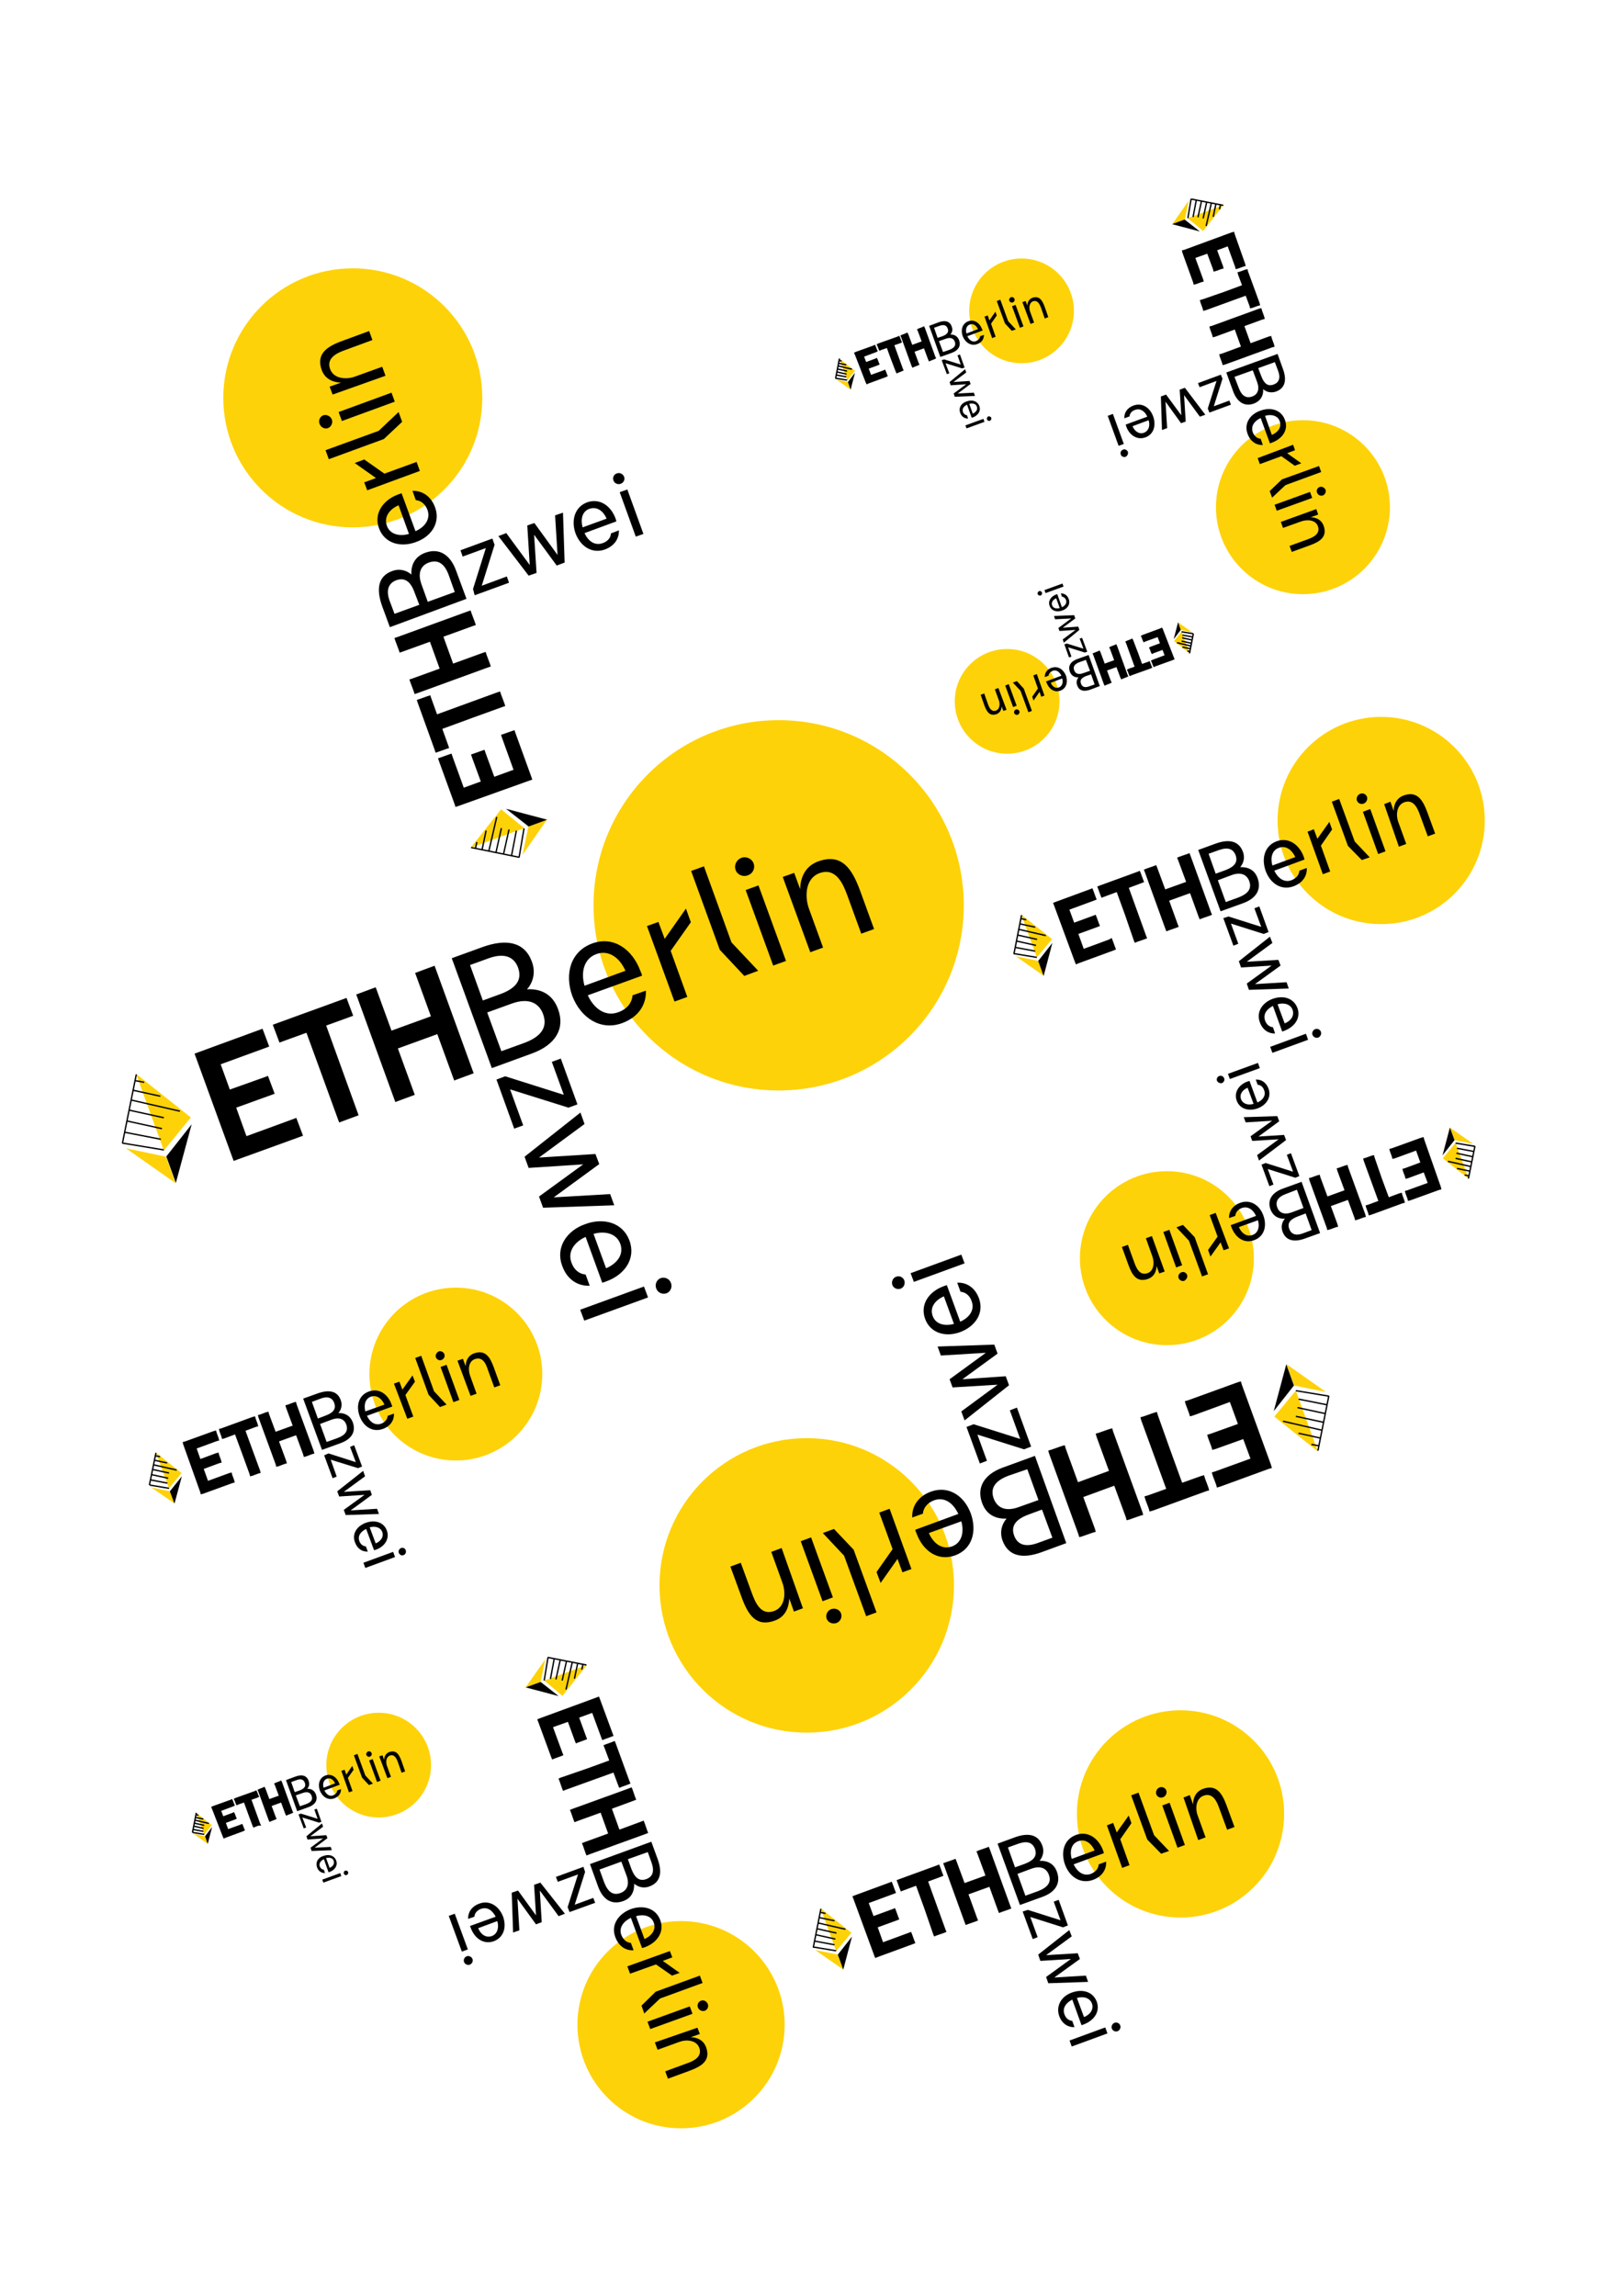 <?xml version="1.0" encoding="utf-8"?>
<!-- Generator: Adobe Illustrator 19.0.0, SVG Export Plug-In . SVG Version: 6.00 Build 0)  -->
<svg version="1.1" xmlns="http://www.w3.org/2000/svg" xmlns:xlink="http://www.w3.org/1999/xlink" x="0px" y="0px"
	 viewBox="0 0 595.3 841.9" style="enable-background:new 0 0 595.3 841.9;" xml:space="preserve">
<style type="text/css">
	.st0{display:none;}
	.st1{display:inline;fill:#ED1C24;}
	.st2{fill:#FED208;}
	.st3{stroke:#000000;}
	.st4{fill:#FED10A;}
	.st5{fill:none;stroke:#000000;stroke-width:0.5;}
</style>
<g id="Background" class="st0">
	<rect id="XMLID_1_" class="st1" width="595.3" height="841.9"/>
</g>
<g id="Layer_2">
	<g id="XMLID_2_">
		<circle id="XMLID_248_" class="st2" cx="506.6" cy="300.9" r="38"/>
		<path id="XMLID_244_" class="st3" d="M394.7,352.5l0.2,0.5l0.5-0.2l12.8-4.7l0.5-0.2l-0.2-0.5l-0.8-2.2l-0.2-0.5L407,345l-9.8,3.6
			l-2.3-6.4l7.4-2.7l0.5-0.2l-0.2-0.5l-0.8-2.2l-0.2-0.5l-0.5,0.2l-7.4,2.7l-2.1-5.7l9.5-3.5l0.5-0.2l-0.2-0.5l-0.8-2.2l-0.2-0.5
			l-0.5,0.2l-12.5,4.6l-0.5,0.2l0.2,0.5L394.7,352.5z M416.3,344.6l0.2,0.5l0.5-0.2l2.6-0.9l0.5-0.2l-0.2-0.5l-6.5-18l5.1-1.9
			l0.5-0.2l-0.2-0.5l-0.8-2.2l-0.2-0.5l-0.5,0.2l-13.7,5l-0.5,0.2l0.2,0.5l0.8,2.2l0.2,0.5l0.5-0.2l5.1-1.9l3.2,8.8L416.3,344.6z
			 M427.9,340.4l0.2,0.5l0.5-0.2l2.6-0.9l0.5-0.2l-0.2-0.5l-3.3-9.1l8.6-3.1l3.3,9.1l0.2,0.5l0.5-0.2l2.6-0.9l0.5-0.2l-0.2-0.5
			l-7.5-20.7l-0.2-0.5l-0.5,0.2l-2.6,0.9l-0.5,0.2l0.2,0.5l3.1,8.4l-8.6,3.1l-3.1-8.4l-0.2-0.5l-0.5,0.2l-2.6,0.9l-0.5,0.2l0.2,0.5
			L427.9,340.4z"/>
		<path id="XMLID_233_" d="M445.9,320.4l-2.6-7.3l3.9-1.4c3.2-1.1,5.1-0.4,6,1.9c0.9,2.5-0.3,4.2-3.7,5.5L445.9,320.4z M449.6,330.8
			l-2.9-8l5.1-1.9c3.3-1.2,5.5-0.2,6.4,2.2c1,2.7-0.3,4.6-3.9,6L449.6,330.8z M447.7,334.2l8.3-3c4.9-1.8,6.7-5.1,5.3-9.1
			c-1.1-3.2-3.7-4.2-6.4-4.1c1-1.2,1.9-3.2,1-5.6c-1.5-4.1-5.2-4.8-10.1-3l-6.3,2.3L447.7,334.2z M466.7,317.4
			c-0.8-2.7-0.2-5.6,2.4-6.5c2.7-1,4.9,1,6,3.4L466.7,317.4z M474.5,325c3.5-1.3,5-4,4.8-6.7l-2.7,1c-0.1,1.6-1.2,2.8-2.9,3.5
			c-2.7,1-5-0.8-6.3-3.5l11.1-4.1c-0.1-0.3-0.2-0.7-0.3-1c-1.6-4.4-5.5-7.3-9.9-5.7c-4.4,1.6-5.7,6.2-4.1,10.8
			C465.9,324,470,326.7,474.5,325z M485.2,320.6l2.7-1l-3.4-9.5l4.1-5.9l-1-2.8l-4.4,6.2l-1.3-3.5l-2.3,0.9L485.2,320.6z
			 M499.5,315.4l2.9-1l-5.5-5.8l-5.7-15.6l-2.7,1l5.9,16.2L499.5,315.4z M497.7,293.6c0.4,1,1.5,1.5,2.5,1.1c1-0.4,1.5-1.5,1.2-2.5
			c-0.4-1-1.5-1.5-2.5-1.1C497.9,291.5,497.4,292.6,497.7,293.6z M505.5,313.2l2.7-1l-5.6-15.5l-2.7,1L505.5,313.2z M513.1,310.5
			l2.7-1l-2.9-8c-0.9-2.3-0.8-6.2,2.2-7.3c3.4-1.2,4.9,2.3,5.7,4.6l2.9,7.9l2.7-1l-2.9-7.9c-1.7-4.6-3.8-7.8-8.6-6.1
			c-3.6,1.3-3.7,4.9-3.7,5.7l-1.2-3.4l-2.3,0.9L513.1,310.5z"/>
		<path id="XMLID_226_" d="M448.7,336.7l3.7,10.1l1.8-0.7l-2.7-7.4l12,3.8l1.8-0.7l-3.4-9.4l-1.8,0.7l2.5,6.8l-12-3.8L448.7,336.7z
			 M454.4,352.5l0.8,2.3l11.2-0.7l-9.1,6.6l0.8,2.3l14.6-0.5l-0.8-2.3l-11.6,0.7l9.4-6.8l-0.8-2.1l-11.6,0.7l9.4-6.9l-0.9-2.3
			L454.4,352.5z M468.6,368.3c2.3-0.7,4.7-0.1,5.5,2c0.8,2.3-0.8,4.2-2.9,5L468.6,368.3z M462.1,374.9c1.1,3,3.4,4.2,5.6,4.1
			l-0.8-2.3c-1.3-0.1-2.4-1-2.9-2.5c-0.8-2.3,0.7-4.2,2.9-5.3l3.4,9.4c0.3-0.1,0.6-0.2,0.8-0.3c3.7-1.4,6.1-4.6,4.8-8.3
			c-1.4-3.7-5.2-4.8-9.1-3.4C463,367.7,460.7,371.1,462.1,374.9z M482.4,377.4c-0.8,0.3-1.3,1.3-1,2.1c0.3,0.8,1.2,1.3,2.1,1
			c0.8-0.3,1.3-1.3,1-2.1C484.2,377.5,483.2,377.1,482.4,377.4z M465.9,383.9l0.8,2.2l13.1-4.8l-0.8-2.2L465.9,383.9z"/>
		<path id="XMLID_225_" class="st4" d="M372.6,350.7l8.3,1.7l2,5.5L372.6,350.7z"/>
		<path id="XMLID_224_" class="st2" d="M385.9,344.4l-11.3-9l5.7,15.7L385.9,344.4z"/>
		<path id="XMLID_223_" class="st5" d="M372.2,347.4l7.5,1.4"/>
		<path id="XMLID_222_" class="st5" d="M371.8,349.7l8.5,1.4"/>
		<path id="XMLID_221_" class="st5" d="M372.8,345.1l7.2,1.6"/>
		<path id="XMLID_220_" class="st5" d="M373.2,342.9l7.2,1.6"/>
		<path id="XMLID_219_" class="st5" d="M373.6,340.8l10,2.3"/>
		<path id="XMLID_218_" class="st5" d="M374,338.8l5.7,1.2"/>
		<path id="XMLID_217_" class="st5" d="M374.5,336.9l1.9,0.4"/>
		<path id="XMLID_216_" d="M386,345.8l-5.2,6.6l2,5.5L386,345.8z"/>
		<path id="XMLID_215_" class="st5" d="M374.7,335.6l-2.8,14.2"/>
	</g>
	<g id="XMLID_3_">
		<circle id="XMLID_38_" class="st2" cx="167.2" cy="503.9" r="31.7"/>
		<path id="XMLID_34_" class="st3" d="M73.9,547l0.1,0.4l0.4-0.1l10.7-3.9l0.4-0.1l-0.1-0.4l-0.7-1.9l-0.1-0.4l-0.4,0.1l-8.2,3
			l-1.9-5.3l6.2-2.3l0.4-0.1l-0.1-0.4l-0.7-1.9l-0.1-0.4l-0.4,0.1l-6.2,2.3l-1.7-4.8l7.9-2.9l0.4-0.1l-0.1-0.4l-0.7-1.9l-0.1-0.4
			l-0.4,0.1l-10.5,3.8l-0.4,0.1l0.1,0.4L73.9,547z M92,540.4l0.1,0.4l0.4-0.1l2.1-0.8l0.4-0.1l-0.1-0.4l-5.5-15l4.3-1.6l0.4-0.1
			l-0.1-0.4l-0.7-1.9l-0.1-0.4l-0.4,0.1l-11.5,4.2l-0.4,0.1l0.1,0.4l0.7,1.9l0.1,0.4l0.4-0.1l4.3-1.6l2.7,7.3L92,540.4z
			 M101.6,536.9l0.1,0.4l0.4-0.1l2.1-0.8l0.4-0.1l-0.1-0.4l-2.8-7.6l7.2-2.6l2.8,7.6l0.1,0.4l0.4-0.1l2.1-0.8l0.4-0.1l-0.1-0.4
			l-6.3-17.2l-0.1-0.4l-0.4,0.1l-2.1,0.8l-0.4,0.1l0.1,0.4l2.6,7l-7.2,2.6l-2.6-7l-0.1-0.4l-0.4,0.1l-2.1,0.8l-0.4,0.1l0.1,0.4
			L101.6,536.9z"/>
		<path id="XMLID_23_" d="M116.6,520.2l-2.2-6.1l3.2-1.2c2.6-1,4.3-0.3,5,1.6c0.7,2.1-0.2,3.5-3.1,4.6L116.6,520.2z M119.8,528.8
			l-2.4-6.6l4.3-1.6c2.7-1,4.6-0.2,5.3,1.8c0.8,2.2-0.2,3.9-3.3,5L119.8,528.8z M118.1,531.7l6.9-2.5c4.1-1.5,5.6-4.3,4.4-7.6
			c-1-2.6-3.1-3.5-5.3-3.4c0.9-1,1.6-2.7,0.9-4.7c-1.2-3.4-4.3-4-8.5-2.5l-5.3,1.9L118.1,531.7z M134,517.6c-0.6-2.3-0.1-4.6,2-5.4
			c2.3-0.8,4.1,0.8,5,2.9L134,517.6z M140.5,524c2.9-1.1,4.1-3.3,4-5.6l-2.3,0.8c-0.1,1.3-1,2.4-2.4,2.9c-2.3,0.8-4.2-0.7-5.2-2.9
			l9.3-3.4c-0.1-0.3-0.2-0.6-0.3-0.8c-1.3-3.7-4.6-6.1-8.3-4.7c-3.7,1.3-4.8,5.2-3.4,9C133.3,523.2,136.7,525.4,140.5,524z
			 M149.4,520.3l2.2-0.8l-2.9-7.9l3.5-4.9l-0.9-2.3l-3.7,5.2l-1.1-2.9l-2,0.7L149.4,520.3z M161.4,516l2.4-0.9l-4.6-4.9l-4.7-13
			l-2.2,0.8l4.9,13.5L161.4,516z M159.9,497.8c0.3,0.8,1.3,1.3,2.1,0.9c0.8-0.3,1.3-1.2,1-2.1c-0.3-0.8-1.3-1.3-2.1-1
			C160,496.1,159.6,497,159.9,497.8z M166.3,514.2l2.2-0.8l-4.7-12.9l-2.2,0.8L166.3,514.2z M172.6,511.9l2.2-0.8l-2.4-6.7
			c-0.7-2-0.7-5.1,1.8-6c2.9-1,4.1,1.9,4.7,3.8l2.4,6.6l2.2-0.8l-2.4-6.6c-1.4-3.9-3.2-6.5-7.2-5.1c-3,1.1-3.1,4.1-3.1,4.8l-1-2.8
			l-2,0.7L172.6,511.9z"/>
		<path id="XMLID_16_" d="M118.9,533.7l3.1,8.4l1.5-0.6l-2.2-6.2l10,3.1l1.5-0.6l-2.9-7.8l-1.5,0.6l2.1,5.6l-10-3.2L118.9,533.7z
			 M123.7,546.9l0.7,1.9l9.3-0.6l-7.6,5.5l0.7,1.9l12.2-0.4l-0.7-1.9l-9.7,0.6l7.8-5.7l-0.6-1.7l-9.7,0.6l7.8-5.7l-0.7-2
			L123.7,546.9z M135.6,560.1c1.9-0.5,3.9-0.1,4.6,1.7c0.7,1.9-0.7,3.5-2.4,4.2L135.6,560.1z M130.2,565.6c0.9,2.5,2.8,3.5,4.7,3.4
			l-0.7-1.9c-1.1-0.1-2-0.8-2.4-2c-0.7-1.9,0.6-3.5,2.5-4.4l2.9,7.8c0.2-0.1,0.5-0.1,0.7-0.2c3.1-1.1,5.1-3.9,4-7
			c-1.1-3.1-4.4-4-7.6-2.9C130.9,559.6,129,562.5,130.2,565.6z M147.1,567.7c-0.7,0.3-1.1,1.1-0.8,1.8c0.3,0.7,1,1.1,1.7,0.8
			c0.7-0.2,1.1-1.1,0.8-1.8C148.6,567.8,147.8,567.4,147.1,567.7z M133.3,573.1l0.7,1.9l10.9-4l-0.7-1.9L133.3,573.1z"/>
		<path id="XMLID_15_" class="st4" d="M55.5,545.5l6.9,1.4l1.7,4.5L55.5,545.5z"/>
		<path id="XMLID_14_" class="st2" d="M66.6,540.2l-9.4-7.5l4.8,13.1L66.6,540.2z"/>
		<path id="XMLID_13_" class="st5" d="M55.2,542.7l6.2,1.2"/>
		<path id="XMLID_12_" class="st5" d="M54.9,544.6l7.1,1.2"/>
		<path id="XMLID_11_" class="st5" d="M55.7,540.8l6,1.3"/>
		<path id="XMLID_10_" class="st5" d="M56,538.9l6,1.3"/>
		<path id="XMLID_9_" class="st5" d="M56.4,537.2l8.4,1.9"/>
		<path id="XMLID_8_" class="st5" d="M56.6,535.5l4.7,1"/>
		<path id="XMLID_7_" class="st5" d="M57.1,533.9l1.6,0.3"/>
		<path id="XMLID_6_" d="M66.7,541.4l-4.4,5.5l1.7,4.5L66.7,541.4z"/>
		<path id="XMLID_5_" class="st5" d="M57.2,532.8l-2.4,11.8"/>
	</g>
	<g id="XMLID_4_">
		<circle id="XMLID_72_" class="st2" cx="428" cy="461.4" r="31.9"/>
		<path id="XMLID_68_" class="st3" d="M521.9,418l-0.1-0.4l-0.4,0.1l-10.8,3.9l-0.4,0.1l0.1,0.4l0.7,1.9l0.1,0.4l0.4-0.1l8.2-3
			l1.9,5.3l-6.2,2.3l-0.4,0.1l0.1,0.4l0.7,1.9l0.1,0.4l0.4-0.1l6.2-2.3l1.8,4.8l-8,2.9l-0.4,0.1l0.1,0.4l0.7,1.9l0.1,0.4l0.4-0.1
			l10.5-3.8l0.4-0.1l-0.1-0.4L521.9,418z M503.7,424.6l-0.1-0.4l-0.4,0.1l-2.2,0.8l-0.4,0.1l0.1,0.4l5.5,15.1l-4.3,1.6l-0.4,0.1
			l0.1,0.4l0.7,1.9l0.1,0.4l0.4-0.1l11.5-4.2l0.4-0.1l-0.1-0.4l-0.7-1.9l-0.1-0.4l-0.4,0.1l-4.3,1.6l-2.7-7.3L503.7,424.6z
			 M494,428.2l-0.1-0.4l-0.4,0.1l-2.2,0.8l-0.4,0.1l0.1,0.4l2.8,7.6l-7.2,2.6l-2.8-7.6l-0.1-0.4l-0.4,0.1l-2.2,0.8l-0.4,0.1l0.1,0.4
			l6.3,17.3l0.1,0.4l0.4-0.1l2.2-0.8l0.4-0.1l-0.1-0.4l-2.6-7.1l7.2-2.6l2.6,7.1l0.1,0.4l0.4-0.1l2.2-0.8l0.4-0.1l-0.1-0.4
			L494,428.2z"/>
		<path id="XMLID_57_" d="M478.9,445l2.2,6.1l-3.2,1.2c-2.6,1-4.3,0.3-5-1.6c-0.8-2.1,0.2-3.5,3.1-4.6L478.9,445z M475.7,436.3
			l2.4,6.7l-4.3,1.6c-2.7,1-4.6,0.2-5.3-1.8c-0.8-2.2,0.2-3.9,3.3-5L475.7,436.3z M477.4,433.4l-6.9,2.5c-4.1,1.5-5.7,4.3-4.5,7.6
			c1,2.6,3.1,3.6,5.3,3.4c-0.9,1-1.6,2.7-0.9,4.7c1.2,3.4,4.3,4.1,8.5,2.5l5.3-1.9L477.4,433.4z M461.4,447.5c0.7,2.3,0.1,4.7-2,5.4
			c-2.3,0.8-4.1-0.8-5-2.9L461.4,447.5z M454.9,441.1c-3,1.1-4.2,3.4-4.1,5.6l2.3-0.8c0.1-1.3,1-2.4,2.4-2.9
			c2.3-0.8,4.2,0.7,5.2,2.9l-9.3,3.4c0.1,0.3,0.2,0.6,0.3,0.8c1.4,3.7,4.6,6.1,8.3,4.7c3.7-1.3,4.8-5.2,3.4-9
			C462.1,442,458.6,439.7,454.9,441.1z M445.9,444.8l-2.2,0.8l2.9,7.9l-3.5,4.9l0.9,2.4l3.7-5.2l1.1,2.9l2-0.7L445.9,444.8z
			 M433.9,449.2l-2.4,0.9l4.6,4.9l4.8,13.1l2.2-0.8l-4.9-13.6L433.9,449.2z M435.4,467.5c-0.3-0.8-1.3-1.3-2.1-0.9
			c-0.8,0.3-1.3,1.2-1,2.1c0.3,0.8,1.3,1.3,2.1,1C435.2,469.2,435.7,468.3,435.4,467.5z M428.9,451l-2.2,0.8l4.7,13l2.2-0.8
			L428.9,451z M422.5,453.3l-2.2,0.8l2.4,6.7c0.7,2,0.7,5.2-1.8,6.1c-2.9,1-4.1-1.9-4.8-3.8l-2.4-6.6l-2.2,0.8l2.4,6.6
			c1.4,3.9,3.2,6.5,7.2,5.1c3-1.1,3.1-4.1,3.1-4.8l1,2.8l2-0.7L422.5,453.3z"/>
		<path id="XMLID_50_" d="M476.6,431.3l-3.1-8.4l-1.5,0.6l2.3,6.2l-10.1-3.2l-1.5,0.6l2.9,7.9l1.5-0.6l-2.1-5.7l10.1,3.2
			L476.6,431.3z M471.7,418.1l-0.7-1.9l-9.4,0.6l7.6-5.6l-0.7-1.9l-12.3,0.4l0.7,1.9l9.7-0.6l-7.9,5.7l0.6,1.7l9.7-0.6l-7.9,5.8
			l0.7,2L471.7,418.1z M459.8,404.8c-1.9,0.6-3.9,0.1-4.6-1.7c-0.7-1.9,0.7-3.5,2.4-4.2L459.8,404.8z M465.3,399.3
			c-0.9-2.5-2.8-3.5-4.7-3.4l0.7,1.9c1.1,0.1,2,0.8,2.4,2.1c0.7,1.9-0.6,3.6-2.5,4.4l-2.9-7.9c-0.2,0.1-0.5,0.1-0.7,0.2
			c-3.1,1.1-5.1,3.9-4,7c1.1,3.1,4.4,4,7.6,2.9C464.5,405.3,466.4,402.4,465.3,399.3z M448.2,397.2c0.7-0.3,1.1-1.1,0.8-1.8
			c-0.3-0.7-1-1.1-1.8-0.8c-0.7,0.2-1.1,1.1-0.8,1.8C446.7,397,447.6,397.4,448.2,397.2z M462.1,391.7l-0.7-1.9l-11,4l0.7,1.9
			L462.1,391.7z"/>
		<path id="XMLID_49_" class="st4" d="M540.4,419.5l-6.9-1.4l-1.7-4.6L540.4,419.5z"/>
		<path id="XMLID_48_" class="st2" d="M529.2,424.8l9.5,7.5l-4.8-13.2L529.2,424.8z"/>
		<path id="XMLID_47_" class="st5" d="M540.7,422.3l-6.3-1.2"/>
		<path id="XMLID_46_" class="st5" d="M541,420.4l-7.1-1.2"/>
		<path id="XMLID_45_" class="st5" d="M540.2,424.2l-6-1.3"/>
		<path id="XMLID_44_" class="st5" d="M539.9,426.1l-6-1.3"/>
		<path id="XMLID_43_" class="st5" d="M539.5,427.8l-8.4-1.9"/>
		<path id="XMLID_42_" class="st5" d="M539.2,429.5l-4.8-1"/>
		<path id="XMLID_41_" class="st5" d="M538.8,431.2l-1.6-0.3"/>
		<path id="XMLID_40_" d="M529.1,423.7l4.4-5.6l-1.7-4.6L529.1,423.7z"/>
		<path id="XMLID_39_" class="st5" d="M538.6,432.2l2.4-11.9"/>
	</g>
	<g id="XMLID_73_">
		<circle id="XMLID_107_" class="st2" cx="129.4" cy="145.9" r="47.5"/>
		<path id="XMLID_103_" class="st3" d="M194,285.8l0.6-0.2l-0.2-0.6l-5.8-16l-0.2-0.6l-0.6,0.2l-2.8,1l-0.6,0.2l0.2,0.6l4.4,12.2
			l-8,2.9l-3.4-9.3l-0.2-0.6l-0.6,0.2l-2.8,1l-0.6,0.2l0.2,0.6l3.4,9.3l-7.2,2.6l-4.3-11.9l-0.2-0.6l-0.6,0.2l-2.8,1l-0.6,0.2
			l0.2,0.6l5.7,15.7l0.2,0.6l0.6-0.2L194,285.8z M184.1,258.8l0.6-0.2l-0.2-0.6l-1.2-3.2l-0.2-0.6l-0.6,0.2l-22.5,8.2l-2.3-6.4
			l-0.2-0.6l-0.6,0.2l-2.8,1l-0.6,0.2l0.2,0.6l6.2,17.2l0.2,0.6l0.6-0.2l2.8-1l0.6-0.2l-0.2-0.6l-2.3-6.4l10.9-4L184.1,258.8z
			 M178.8,244.3l0.6-0.2l-0.2-0.6l-1.2-3.2l-0.2-0.6l-0.6,0.2l-11.3,4.1l-3.9-10.8l11.3-4.1l0.6-0.2l-0.2-0.6l-1.2-3.2l-0.2-0.6
			l-0.6,0.2l-25.8,9.4l-0.6,0.2l0.2,0.6l1.2,3.2l0.2,0.6l0.6-0.2l10.5-3.8l3.9,10.8l-10.5,3.8l-0.6,0.2l0.2,0.6l1.2,3.2l0.2,0.6
			l0.6-0.2L178.8,244.3z"/>
		<path id="XMLID_92_" d="M153.8,221.8l-9.1,3.3l-1.8-4.8c-1.4-3.9-0.4-6.4,2.4-7.5c3.1-1.1,5.3,0.3,6.8,4.6L153.8,221.8z
			 M166.8,217.1l-9.9,3.6l-2.3-6.4c-1.5-4.1-0.3-6.9,2.7-8c3.3-1.2,5.8,0.3,7.4,4.9L166.8,217.1z M171.1,219.6l-3.8-10.3
			c-2.2-6.1-6.4-8.4-11.3-6.6c-3.9,1.4-5.3,4.6-5.1,8c-1.5-1.3-4-2.4-7-1.3c-5.1,1.8-6,6.4-3.8,12.7l2.9,7.9L171.1,219.6z
			 M150,195.8c-3.4,1-7,0.2-8.1-3c-1.2-3.4,1.2-6.2,4.3-7.5L150,195.8z M159.6,186.1c-1.6-4.4-5-6.2-8.3-6.1l1.2,3.4
			c2,0.2,3.5,1.5,4.3,3.6c1.2,3.4-1,6.3-4.4,7.8l-5.1-13.9c-0.4,0.1-0.8,0.3-1.2,0.4c-5.5,2-9.1,6.9-7.1,12.4
			c2,5.5,7.8,7.2,13.5,5.1C158.3,196.8,161.6,191.6,159.6,186.1z M154,172.7l-1.2-3.3l-11.8,4.3l-7.4-5.2l-3.5,1.3l7.8,5.5l-4.3,1.6
			l1.1,2.9L154,172.7z M147.5,154.7l-1.3-3.6l-7.3,6.9l-19.5,7.1l1.2,3.3l20.2-7.4L147.5,154.7z M120.3,157c1.2-0.5,1.9-1.9,1.4-3.2
			c-0.5-1.2-1.9-1.9-3.1-1.5c-1.2,0.4-1.9,1.9-1.4,3.1C117.7,156.8,119.1,157.4,120.3,157z M144.8,147.3l-1.2-3.3l-19.4,7.1l1.2,3.3
			L144.8,147.3z M141.4,137.8l-1.2-3.3l-10,3.6c-2.9,1.1-7.7,1-9.1-2.7c-1.6-4.3,2.9-6.1,5.7-7.1l9.8-3.6l-1.2-3.3l-9.8,3.6
			c-5.8,2.1-9.7,4.8-7.6,10.7c1.6,4.4,6.1,4.6,7.1,4.6l-4.2,1.5l1.1,2.9L141.4,137.8z"/>
		<path id="XMLID_85_" d="M174.1,218.3l12.6-4.6l-0.8-2.3l-9.2,3.4l4.7-15l-0.8-2.3l-11.7,4.3l0.8,2.3l8.5-3.1l-4.7,15L174.1,218.3z
			 M193.9,211.1l2.9-1l-0.9-14l8.3,11.3l2.9-1.1l-0.6-18.3l-2.9,1l0.9,14.5l-8.5-11.7l-2.6,0.9l0.9,14.5l-8.6-11.7l-2.9,1.1
			L193.9,211.1z M213.7,193.4c-0.8-2.9-0.2-5.9,2.5-6.8c2.9-1,5.2,1,6.3,3.6L213.7,193.4z M221.9,201.5c3.7-1.4,5.2-4.2,5.1-7
			l-2.9,1.1c-0.1,1.7-1.3,3-3.1,3.6c-2.9,1-5.3-0.8-6.6-3.7l11.7-4.3c-0.1-0.3-0.2-0.7-0.3-1c-1.7-4.7-5.8-7.6-10.4-6
			c-4.6,1.7-6,6.6-4.3,11.4C212.9,200.4,217.2,203.2,221.9,201.5z M225,176.2c0.4,1.1,1.6,1.6,2.7,1.2c1.1-0.4,1.6-1.6,1.2-2.6
			c-0.4-1-1.6-1.6-2.6-1.2C225.2,173.9,224.6,175.1,225,176.2z M233.2,196.8l2.8-1l-5.9-16.3l-2.8,1L233.2,196.8z"/>
		<path id="XMLID_84_" class="st4" d="M191.7,313.4l2.1-10.3l6.8-2.5L191.7,313.4z"/>
		<path id="XMLID_83_" class="st2" d="M183.8,296.8l-11.2,14.1l19.7-7.2L183.8,296.8z"/>
		<path id="XMLID_82_" class="st5" d="M187.6,313.9l1.8-9.3"/>
		<path id="XMLID_81_" class="st5" d="M190.4,314.4l1.8-10.6"/>
		<path id="XMLID_80_" class="st5" d="M184.7,313.2l2-9"/>
		<path id="XMLID_79_" class="st5" d="M181.9,312.7l2-9"/>
		<path id="XMLID_78_" class="st5" d="M179.3,312.1l2.9-12.5"/>
		<path id="XMLID_77_" class="st5" d="M176.8,311.7l1.5-7.1"/>
		<path id="XMLID_76_" class="st5" d="M174.4,311.1l0.5-2.3"/>
		<path id="XMLID_75_" d="M185.6,296.6l8.3,6.5l6.8-2.5L185.6,296.6z"/>
		<path id="XMLID_74_" class="st5" d="M172.8,310.8l17.7,3.6"/>
	</g>
	<g id="XMLID_108_">
		<circle id="XMLID_142_" class="st2" cx="374.7" cy="114" r="19.2"/>
		<path id="XMLID_138_" class="st3" d="M318,140.1l0.1,0.2l0.2-0.1l6.5-2.4l0.2-0.1l-0.1-0.2l-0.4-1.1l-0.1-0.2l-0.2,0.1l-5,1.8
			l-1.2-3.2l3.8-1.4l0.2-0.1l-0.1-0.2l-0.4-1.1l-0.1-0.2l-0.2,0.1l-3.8,1.4l-1.1-2.9l4.8-1.8l0.2-0.1l-0.1-0.2l-0.4-1.1l-0.1-0.2
			l-0.2,0.1l-6.4,2.3l-0.2,0.1l0.1,0.2L318,140.1z M329,136.1l0.1,0.2l0.2-0.1l1.3-0.5l0.2-0.1l-0.1-0.2l-3.3-9.1l2.6-0.9l0.2-0.1
			l-0.1-0.2l-0.4-1.1l-0.1-0.2l-0.2,0.1l-7,2.5l-0.2,0.1l0.1,0.2l0.4,1.1l0.1,0.2l0.2-0.1l2.6-0.9l1.6,4.4L329,136.1z M334.8,134
			l0.1,0.2l0.2-0.1l1.3-0.5l0.2-0.1l-0.1-0.2l-1.7-4.6l4.4-1.6l1.7,4.6l0.1,0.2l0.2-0.1l1.3-0.5l0.2-0.1l-0.1-0.2l-3.8-10.5
			l-0.1-0.2l-0.2,0.1l-1.3,0.5l-0.2,0.1l0.1,0.2l1.6,4.3l-4.4,1.6l-1.6-4.3l-0.1-0.2l-0.2,0.1l-1.3,0.5l-0.2,0.1l0.1,0.2L334.8,134z
			"/>
		<path id="XMLID_127_" d="M343.9,123.9l-1.3-3.7l2-0.7c1.6-0.6,2.6-0.2,3,1c0.5,1.2-0.1,2.1-1.9,2.8L343.9,123.9z M345.9,129.1
			l-1.5-4l2.6-0.9c1.7-0.6,2.8-0.1,3.2,1.1c0.5,1.3-0.1,2.3-2,3L345.9,129.1z M344.9,130.9l4.2-1.5c2.5-0.9,3.4-2.6,2.7-4.6
			c-0.6-1.6-1.9-2.2-3.2-2.1c0.5-0.6,1-1.6,0.5-2.9c-0.7-2.1-2.6-2.5-5.1-1.5l-3.2,1.2L344.9,130.9z M354.5,122.3
			c-0.4-1.4-0.1-2.8,1.2-3.3c1.4-0.5,2.5,0.5,3,1.7L354.5,122.3z M358.4,126.2c1.8-0.6,2.5-2,2.5-3.4l-1.4,0.5
			c-0.1,0.8-0.6,1.4-1.5,1.8c-1.4,0.5-2.5-0.4-3.2-1.8l5.6-2.1c0-0.2-0.1-0.3-0.2-0.5c-0.8-2.2-2.8-3.7-5-2.9
			c-2.2,0.8-2.9,3.1-2.1,5.5C354.1,125.7,356.2,127,358.4,126.2z M363.9,124l1.3-0.5l-1.7-4.8l2.1-3l-0.5-1.4l-2.2,3.2l-0.6-1.8
			l-1.2,0.4L363.9,124z M371.1,121.3l1.5-0.5l-2.8-3l-2.9-7.9l-1.3,0.5l3,8.2L371.1,121.3z M370.2,110.3c0.2,0.5,0.8,0.8,1.3,0.6
			c0.5-0.2,0.8-0.8,0.6-1.3c-0.2-0.5-0.8-0.8-1.3-0.6C370.3,109.2,370,109.8,370.2,110.3z M374.1,120.2l1.3-0.5l-2.9-7.9l-1.3,0.5
			L374.1,120.2z M378,118.8l1.3-0.5l-1.5-4.1c-0.4-1.2-0.4-3.1,1.1-3.7c1.7-0.6,2.5,1.2,2.9,2.3l1.4,4l1.3-0.5l-1.4-4
			c-0.9-2.3-1.9-3.9-4.4-3.1c-1.8,0.7-1.9,2.5-1.9,2.9l-0.6-1.7l-1.2,0.4L378,118.8z"/>
		<path id="XMLID_120_" d="M345.4,132.1l1.9,5.1l0.9-0.3l-1.4-3.7l6.1,1.9l0.9-0.3l-1.7-4.8l-0.9,0.3l1.2,3.4l-6.1-1.9L345.4,132.1z
			 M348.3,140.1l0.4,1.2l5.7-0.4l-4.6,3.4l0.4,1.2l7.4-0.3l-0.4-1.2l-5.9,0.3l4.7-3.5l-0.4-1.1l-5.9,0.4l4.7-3.5l-0.4-1.2
			L348.3,140.1z M355.5,148.1c1.2-0.3,2.4-0.1,2.8,1c0.4,1.2-0.4,2.1-1.5,2.6L355.5,148.1z M352.2,151.4c0.5,1.5,1.7,2.1,2.9,2.1
			l-0.4-1.2c-0.7-0.1-1.2-0.5-1.5-1.2c-0.4-1.2,0.3-2.1,1.5-2.7l1.7,4.8c0.1,0,0.3-0.1,0.4-0.1c1.9-0.7,3.1-2.4,2.4-4.2
			c-0.7-1.9-2.7-2.4-4.6-1.7C352.6,147.8,351.5,149.5,352.2,151.4z M362.5,152.7c-0.4,0.2-0.6,0.6-0.5,1.1c0.2,0.4,0.6,0.7,1.1,0.5
			c0.4-0.2,0.6-0.6,0.5-1.1C363.4,152.8,362.9,152.6,362.5,152.7z M354.1,156l0.4,1.1l6.6-2.4l-0.4-1.1L354.1,156z"/>
		<path id="XMLID_119_" class="st4" d="M306.8,139.2l4.2,0.9l1,2.8L306.8,139.2z"/>
		<path id="XMLID_118_" class="st2" d="M313.6,136l-5.7-4.5l2.9,8L313.6,136z"/>
		<path id="XMLID_117_" class="st5" d="M306.6,137.5l3.8,0.7"/>
		<path id="XMLID_116_" class="st5" d="M306.4,138.7l4.3,0.7"/>
		<path id="XMLID_115_" class="st5" d="M306.9,136.4l3.6,0.8"/>
		<path id="XMLID_114_" class="st5" d="M307.1,135.3l3.6,0.8"/>
		<path id="XMLID_113_" class="st5" d="M307.4,134.2l5.1,1.2"/>
		<path id="XMLID_112_" class="st5" d="M307.5,133.2l2.9,0.6"/>
		<path id="XMLID_111_" class="st5" d="M307.8,132.2l0.9,0.2"/>
		<path id="XMLID_110_" d="M313.6,136.7l-2.6,3.4l1,2.8L313.6,136.7z"/>
		<path id="XMLID_109_" class="st5" d="M307.9,131.5l-1.4,7.2"/>
	</g>
	<g id="XMLID_143_">
		<circle id="XMLID_177_" class="st2" cx="433" cy="665.2" r="38"/>
		<path id="XMLID_173_" class="st3" d="M321.1,716.9l0.2,0.5l0.5-0.2l12.8-4.7l0.5-0.2l-0.2-0.5l-0.8-2.2l-0.2-0.5l-0.5,0.2
			l-9.8,3.6l-2.3-6.4l7.4-2.7l0.5-0.2l-0.2-0.5l-0.8-2.2l-0.2-0.5l-0.5,0.2l-7.4,2.7l-2.1-5.7l9.5-3.5l0.5-0.2l-0.2-0.5l-0.8-2.2
			l-0.2-0.5l-0.5,0.2l-12.5,4.6l-0.5,0.2l0.2,0.5L321.1,716.9z M342.7,709l0.2,0.5l0.5-0.2l2.6-0.9l0.5-0.2l-0.2-0.5l-6.5-18
			l5.1-1.9l0.5-0.2l-0.2-0.5l-0.8-2.2l-0.2-0.5l-0.5,0.2l-13.7,5l-0.5,0.2l0.2,0.5l0.8,2.2l0.2,0.5l0.5-0.2l5.1-1.9l3.2,8.8
			L342.7,709z M354.3,704.8l0.2,0.5l0.5-0.2l2.6-0.9l0.5-0.2l-0.2-0.5l-3.3-9.1l8.6-3.1l3.3,9.1l0.2,0.5l0.5-0.2l2.6-0.9l0.5-0.2
			l-0.2-0.5l-7.5-20.7l-0.2-0.5l-0.5,0.2l-2.6,0.9l-0.5,0.2l0.2,0.5l3.1,8.4l-8.6,3.1l-3.1-8.4l-0.2-0.5l-0.5,0.2l-2.6,0.9l-0.5,0.2
			l0.2,0.5L354.3,704.8z"/>
		<path id="XMLID_162_" d="M372.3,684.8l-2.6-7.3l3.9-1.4c3.2-1.1,5.1-0.4,6,1.9c0.9,2.5-0.3,4.2-3.7,5.5L372.3,684.8z M376.1,695.2
			l-2.9-8l5.1-1.9c3.3-1.2,5.5-0.2,6.4,2.2c1,2.7-0.3,4.6-3.9,6L376.1,695.2z M374.1,698.6l8.3-3c4.9-1.8,6.7-5.1,5.3-9.1
			c-1.1-3.2-3.7-4.2-6.4-4.1c1-1.2,1.9-3.2,1-5.6c-1.5-4.1-5.2-4.8-10.1-3l-6.3,2.3L374.1,698.6z M393.1,681.7
			c-0.8-2.7-0.2-5.6,2.4-6.5c2.7-1,4.9,1,6,3.4L393.1,681.7z M400.9,689.4c3.5-1.3,5-4,4.8-6.7l-2.7,1c-0.1,1.6-1.2,2.8-2.9,3.5
			c-2.7,1-5-0.8-6.3-3.5l11.1-4.1c-0.1-0.3-0.2-0.7-0.3-1c-1.6-4.4-5.5-7.3-9.9-5.7c-4.4,1.6-5.7,6.2-4.1,10.8
			C392.3,688.4,396.4,691,400.9,689.4z M411.6,685l2.7-1l-3.4-9.5l4.1-5.9l-1-2.8l-4.4,6.2l-1.3-3.5l-2.3,0.9L411.6,685z
			 M425.9,679.8l2.9-1l-5.5-5.8l-5.7-15.6l-2.7,1l5.9,16.2L425.9,679.8z M424.1,658c0.4,1,1.5,1.5,2.5,1.1c1-0.4,1.5-1.5,1.2-2.5
			c-0.4-1-1.5-1.5-2.5-1.1C424.3,655.9,423.8,657,424.1,658z M431.9,677.6l2.7-1l-5.6-15.5l-2.7,1L431.9,677.6z M439.5,674.8l2.7-1
			l-2.9-8c-0.9-2.3-0.8-6.2,2.2-7.3c3.4-1.2,4.9,2.3,5.7,4.6l2.9,7.9l2.7-1l-2.9-7.9c-1.7-4.6-3.8-7.8-8.6-6.1
			c-3.6,1.3-3.7,4.9-3.7,5.7l-1.2-3.4l-2.3,0.9L439.5,674.8z"/>
		<path id="XMLID_155_" d="M375.1,701l3.7,10.1l1.8-0.7l-2.7-7.4l12,3.8l1.8-0.7l-3.4-9.4l-1.8,0.7l2.5,6.8l-12-3.8L375.1,701z
			 M380.8,716.8l0.8,2.3l11.2-0.7l-9.1,6.6l0.8,2.3l14.6-0.5l-0.8-2.3l-11.6,0.7l9.4-6.8l-0.8-2.1l-11.6,0.7l9.4-6.9l-0.9-2.3
			L380.8,716.8z M395,732.7c2.3-0.7,4.7-0.1,5.5,2c0.8,2.3-0.8,4.2-2.9,5L395,732.7z M388.5,739.3c1.1,3,3.4,4.2,5.6,4.1l-0.8-2.3
			c-1.3-0.1-2.4-1-2.9-2.5c-0.8-2.3,0.7-4.2,2.9-5.3l3.4,9.4c0.3-0.1,0.6-0.2,0.8-0.3c3.7-1.4,6.1-4.6,4.8-8.3
			c-1.4-3.7-5.2-4.8-9.1-3.4C389.4,732,387.2,735.5,388.5,739.3z M408.8,741.8c-0.8,0.3-1.3,1.3-1,2.1c0.3,0.8,1.2,1.3,2.1,1
			c0.8-0.3,1.3-1.3,1-2.1C410.6,741.9,409.6,741.5,408.8,741.8z M392.3,748.3l0.8,2.2l13.1-4.8l-0.8-2.2L392.3,748.3z"/>
		<path id="XMLID_154_" class="st4" d="M299,715.1l8.3,1.7l2,5.5L299,715.1z"/>
		<path id="XMLID_153_" class="st2" d="M312.3,708.8l-11.3-9l5.7,15.7L312.3,708.8z"/>
		<path id="XMLID_152_" class="st5" d="M298.6,711.8l7.5,1.4"/>
		<path id="XMLID_151_" class="st5" d="M298.2,714l8.5,1.4"/>
		<path id="XMLID_150_" class="st5" d="M299.2,709.5l7.2,1.6"/>
		<path id="XMLID_149_" class="st5" d="M299.6,707.3l7.2,1.6"/>
		<path id="XMLID_148_" class="st5" d="M300.1,705.2l10,2.3"/>
		<path id="XMLID_147_" class="st5" d="M300.4,703.2l5.7,1.2"/>
		<path id="XMLID_146_" class="st5" d="M300.9,701.3l1.9,0.4"/>
		<path id="XMLID_145_" d="M312.5,710.2l-5.2,6.6l2,5.5L312.5,710.2z"/>
		<path id="XMLID_144_" class="st5" d="M301.1,700l-2.8,14.2"/>
	</g>
	<g id="XMLID_178_">
		<circle id="XMLID_212_" class="st2" cx="295.9" cy="581.4" r="54"/>
		<path id="XMLID_208_" class="st3" d="M455,507.9l-0.2-0.7l-0.7,0.2l-18.2,6.6l-0.7,0.2l0.2,0.7l1.2,3.2l0.2,0.7l0.7-0.2l13.9-5.1
			l3.3,9l-10.6,3.8l-0.7,0.2l0.2,0.7l1.2,3.2l0.2,0.7l0.7-0.2l10.6-3.8l3,8.1l-13.5,4.9l-0.7,0.2l0.2,0.7l1.2,3.2l0.2,0.7l0.7-0.2
			l17.8-6.5l0.7-0.2l-0.2-0.7L455,507.9z M424.2,519.1l-0.2-0.7l-0.7,0.2l-3.7,1.3l-0.7,0.2l0.2,0.7l9.3,25.5l-7.3,2.6l-0.7,0.2
			l0.2,0.7l1.2,3.2l0.2,0.7l0.7-0.2l19.5-7.1l0.7-0.2l-0.2-0.7l-1.2-3.2l-0.2-0.7l-0.7,0.2l-7.3,2.6l-4.5-12.4L424.2,519.1z
			 M407.8,525.1l-0.2-0.7l-0.7,0.2l-3.7,1.3l-0.7,0.2l0.2,0.7l4.7,12.9l-12.3,4.5l-4.7-12.9l-0.2-0.7l-0.7,0.2l-3.7,1.3l-0.7,0.2
			l0.2,0.7l10.7,29.4l0.2,0.7l0.7-0.2l3.7-1.3l0.7-0.2l-0.2-0.7l-4.4-12l12.3-4.5l4.4,12l0.2,0.7l0.7-0.2l3.7-1.3l0.7-0.2l-0.2-0.7
			L407.8,525.1z"/>
		<path id="XMLID_197_" d="M382.2,553.6l3.8,10.3l-5.5,2c-4.5,1.6-7.3,0.5-8.5-2.7c-1.3-3.5,0.4-6,5.3-7.8L382.2,553.6z
			 M376.8,538.8l4.1,11.3l-7.3,2.6c-4.7,1.7-7.8,0.3-9.1-3.1c-1.4-3.8,0.4-6.6,5.6-8.5L376.8,538.8z M379.6,533.9l-11.8,4.3
			c-6.9,2.5-9.6,7.3-7.6,12.9c1.6,4.5,5.2,6,9,5.8c-1.5,1.7-2.7,4.6-1.5,8c2.1,5.8,7.3,6.9,14.4,4.3l9-3.3L379.6,533.9z
			 M352.6,557.9c1.1,3.9,0.2,7.9-3.4,9.2c-3.9,1.4-7-1.4-8.5-4.9L352.6,557.9z M341.5,547c-5,1.8-7.1,5.7-6.9,9.5l3.9-1.4
			c0.2-2.2,1.7-4,4.1-4.9c3.9-1.4,7.1,1.1,8.9,5l-15.8,5.8c0.1,0.5,0.3,0.9,0.5,1.4c2.3,6.3,7.8,10.3,14.1,8
			c6.3-2.3,8.1-8.8,5.8-15.3C353.7,548.5,347.9,544.7,341.5,547z M326.3,553.3l-3.8,1.4l4.9,13.4l-5.9,8.4l1.5,4l6.2-8.8l1.8,4.9
			l3.3-1.2L326.3,553.3z M305.9,560.7l-4.1,1.5l7.8,8.3l8.1,22.2l3.8-1.4l-8.4-23L305.9,560.7z M308.5,591.7
			c-0.5-1.4-2.1-2.1-3.6-1.6c-1.4,0.5-2.2,2.1-1.7,3.5c0.5,1.4,2.1,2.1,3.6,1.6C308.2,594.7,309,593.1,308.5,591.7z M297.5,563.8
			l-3.8,1.4l8,22l3.8-1.4L297.5,563.8z M286.7,567.7l-3.8,1.4l4.1,11.4c1.2,3.3,1.2,8.8-3.1,10.3c-4.9,1.8-6.9-3.3-8.1-6.5
			l-4.1-11.2l-3.8,1.4l4.1,11.2c2.4,6.6,5.4,11.1,12.2,8.6c5.1-1.8,5.2-7,5.3-8.1l1.7,4.8l3.3-1.2L286.7,567.7z"/>
		<path id="XMLID_190_" d="M378.2,530.5l-5.2-14.3l-2.6,1l3.8,10.5l-17.1-5.4l-2.6,1l4.9,13.4l2.6-1l-3.5-9.6l17.1,5.4L378.2,530.5z
			 M370.1,508l-1.2-3.3l-15.9,1.1l12.9-9.4l-1.2-3.3l-20.8,0.7l1.2,3.3l16.5-1l-13.3,9.7l1.1,3l16.5-1l-13.3,9.8l1.2,3.3L370.1,508z
			 M349.9,485.5c-3.3,0.9-6.7,0.2-7.8-2.9c-1.2-3.3,1.1-5.9,4.1-7.2L349.9,485.5z M359.1,476.2c-1.5-4.2-4.8-6-8-5.8l1.2,3.3
			c1.9,0.2,3.4,1.4,4.1,3.5c1.2,3.3-0.9,6-4.2,7.5l-4.9-13.4c-0.4,0.1-0.8,0.2-1.2,0.4c-5.3,1.9-8.7,6.6-6.8,11.9
			c1.9,5.3,7.5,6.9,12.9,4.9C357.8,486.4,361,481.5,359.1,476.2z M330.3,472.6c1.2-0.4,1.8-1.8,1.4-3c-0.4-1.2-1.8-1.9-3-1.4
			c-1.2,0.4-1.8,1.8-1.4,3C327.7,472.4,329.1,473,330.3,472.6z M353.8,463.3l-1.2-3.2l-18.6,6.8l1.2,3.2L353.8,463.3z"/>
		<path id="XMLID_189_" class="st4" d="M486.4,510.5l-11.7-2.4l-2.8-7.8L486.4,510.5z"/>
		<path id="XMLID_188_" class="st2" d="M467.4,519.5l16,12.8l-8.1-22.3L467.4,519.5z"/>
		<path id="XMLID_187_" class="st5" d="M486.9,515.2l-10.6-2.1"/>
		<path id="XMLID_186_" class="st5" d="M487.4,512l-12.1-2"/>
		<path id="XMLID_185_" class="st5" d="M486.1,518.4l-10.2-2.2"/>
		<path id="XMLID_184_" class="st5" d="M485.5,521.6l-10.2-2.2"/>
		<path id="XMLID_183_" class="st5" d="M484.9,524.5l-14.3-3.3"/>
		<path id="XMLID_182_" class="st5" d="M484.4,527.4l-8.1-1.8"/>
		<path id="XMLID_181_" class="st5" d="M483.7,530.2l-2.7-0.5"/>
		<path id="XMLID_180_" d="M467.2,517.5l7.4-9.4l-2.8-7.8L467.2,517.5z"/>
		<path id="XMLID_179_" class="st5" d="M483.4,532l4-20.1"/>
	</g>
	<g id="XMLID_213_">
		<circle id="XMLID_281_" class="st2" cx="285.6" cy="332" r="67.9"/>
		<path id="XMLID_277_" class="st3" d="M85.7,424.3l0.3,0.8l0.8-0.3l22.9-8.3l0.8-0.3l-0.3-0.8l-1.5-4l-0.3-0.8l-0.8,0.3l-17.5,6.4
			l-4.1-11.4l13.3-4.8l0.8-0.3l-0.3-0.8l-1.5-4l-0.3-0.8l-0.8,0.3L84,400.2l-3.7-10.2l17-6.2l0.8-0.3l-0.3-0.8l-1.5-4l-0.3-0.8
			l-0.8,0.3l-22.4,8.2l-0.8,0.3l0.3,0.8L85.7,424.3z M124.4,410.2l0.3,0.8l0.8-0.3l4.6-1.7l0.8-0.3l-0.3-0.8L119,375.8l9.1-3.3
			l0.8-0.3l-0.3-0.8l-1.5-4l-0.3-0.8l-0.8,0.3l-24.5,8.9l-0.8,0.3l0.3,0.8l1.5,4l0.3,0.8l0.8-0.3l9.1-3.3l5.7,15.6L124.4,410.2z
			 M145,402.7l0.3,0.8l0.8-0.3l4.6-1.7l0.8-0.3l-0.3-0.8l-5.9-16.2l15.4-5.6l5.9,16.2l0.3,0.8l0.8-0.3l4.6-1.7l0.8-0.3l-0.3-0.8
			l-13.4-36.9l-0.3-0.8l-0.8,0.3l-4.6,1.7l-0.8,0.3l0.3,0.8l5.5,15.1l-15.4,5.6l-5.5-15.1l-0.3-0.8l-0.8,0.3l-4.6,1.7l-0.8,0.3
			l0.3,0.8L145,402.7z"/>
		<path id="XMLID_266_" d="M177.1,366.9l-4.7-13l6.9-2.5c5.6-2,9.2-0.6,10.7,3.4c1.6,4.4-0.5,7.6-6.6,9.8L177.1,366.9z M183.9,385.5
			l-5.2-14.2l9.1-3.3c5.9-2.1,9.8-0.4,11.4,3.9c1.7,4.7-0.5,8.2-7,10.6L183.9,385.5z M180.4,391.7l14.8-5.4
			c8.7-3.2,12.1-9.2,9.5-16.2c-2-5.6-6.5-7.6-11.4-7.3c1.9-2.1,3.4-5.8,1.8-10.1c-2.6-7.2-9.2-8.6-18.1-5.4l-11.3,4.1L180.4,391.7z
			 M214.4,361.5c-1.4-4.9-0.3-9.9,4.3-11.6c4.8-1.8,8.8,1.7,10.7,6.1L214.4,361.5z M228.2,375.2c6.3-2.3,8.9-7.1,8.7-11.9L232,365
			c-0.2,2.8-2.1,5.1-5.2,6.2c-4.8,1.8-9-1.4-11.2-6.2l19.9-7.2c-0.1-0.6-0.4-1.2-0.6-1.7c-2.9-7.9-9.8-13-17.7-10.1
			c-7.9,2.9-10.2,11.1-7.3,19.2C213,373.3,220.3,378.1,228.2,375.2z M247.4,367.3l4.7-1.7l-6.1-16.9l7.4-10.5l-1.8-5l-7.8,11.1
			l-2.3-6.2l-4.2,1.5L247.4,367.3z M273,357.9l5.1-1.9l-9.8-10.4l-10.1-27.9l-4.7,1.7l10.5,28.9L273,357.9z M269.8,319
			c0.6,1.8,2.7,2.7,4.5,2c1.8-0.6,2.8-2.6,2.1-4.4c-0.6-1.7-2.7-2.7-4.5-2C270.1,315.3,269.2,317.3,269.8,319z M283.6,354.1l4.7-1.7
			l-10.1-27.7l-4.7,1.7L283.6,354.1z M297.2,349.2l4.7-1.7l-5.2-14.3c-1.5-4.2-1.5-11,3.9-13c6.1-2.2,8.7,4.1,10.2,8.2l5.1,14
			l4.7-1.7l-5.1-14c-3-8.2-6.8-13.9-15.4-10.8c-6.4,2.3-6.6,8.8-6.6,10.2l-2.2-6l-4.2,1.5L297.2,349.2z"/>
		<path id="XMLID_259_" d="M182.1,395.9l6.5,18l3.3-1.2l-4.8-13.2l21.4,6.7l3.3-1.2l-6.1-16.8l-3.3,1.2l4.4,12.1l-21.5-6.8
			L182.1,395.9z M192.4,424.2l1.5,4.1l20-1.3l-16.2,11.8l1.5,4.1l26.1-0.9l-1.5-4.1l-20.7,1.2l16.7-12.2l-1.4-3.7l-20.7,1.3
			l16.7-12.3l-1.5-4.2L192.4,424.2z M217.7,452.5c4.1-1.2,8.4-0.2,9.8,3.6c1.5,4.1-1.4,7.4-5.2,9L217.7,452.5z M206.2,464.2
			c1.9,5.3,6,7.5,10.1,7.3l-1.5-4.1c-2.4-0.2-4.3-1.8-5.2-4.4c-1.5-4.1,1.2-7.6,5.2-9.4l6.1,16.8c0.5-0.1,1-0.3,1.5-0.5
			c6.7-2.4,10.9-8.3,8.5-14.9c-2.4-6.6-9.4-8.6-16.2-6.1C207.8,451.3,203.7,457.5,206.2,464.2z M242.4,468.7
			c-1.5,0.5-2.3,2.3-1.7,3.8c0.5,1.5,2.2,2.3,3.7,1.8c1.5-0.5,2.3-2.3,1.7-3.8C245.6,469,243.9,468.2,242.4,468.7z M212.8,480.3
			l1.5,4l23.4-8.5l-1.5-4L212.8,480.3z"/>
		<path id="XMLID_258_" class="st4" d="M46.2,421.1l14.7,3.1l3.5,9.7L46.2,421.1z"/>
		<path id="XMLID_257_" class="st2" d="M70,409.8l-20.1-16l10.2,28.1L70,409.8z"/>
		<path id="XMLID_256_" class="st5" d="M45.6,415.2l13.4,2.6"/>
		<path id="XMLID_255_" class="st5" d="M44.9,419.2l15.2,2.5"/>
		<path id="XMLID_254_" class="st5" d="M46.6,411.1l12.8,2.8"/>
		<path id="XMLID_253_" class="st5" d="M47.3,407.1l12.8,2.8"/>
		<path id="XMLID_252_" class="st5" d="M48.1,403.4l17.9,4.1"/>
		<path id="XMLID_251_" class="st5" d="M48.7,399.8l10.1,2.2"/>
		<path id="XMLID_250_" class="st5" d="M49.6,396.3l3.3,0.6"/>
		<path id="XMLID_249_" d="M70.3,412.3L61,424.1l3.5,9.7L70.3,412.3z"/>
		<path id="XMLID_214_" class="st5" d="M50,394l-5.1,25.3"/>
	</g>
	<g id="XMLID_282_">
		<circle id="XMLID_316_" class="st2" cx="138.9" cy="647.3" r="19.2"/>
		<path id="XMLID_312_" class="st3" d="M82.2,673.4l0.1,0.2l0.2-0.1l6.5-2.4l0.2-0.1l-0.1-0.2l-0.4-1.1l-0.1-0.2l-0.2,0.1l-5,1.8
			l-1.2-3.2l3.8-1.4l0.2-0.1l-0.1-0.2l-0.4-1.1l-0.1-0.2l-0.2,0.1l-3.8,1.4l-1.1-2.9l4.8-1.8l0.2-0.1l-0.1-0.2l-0.4-1.1l-0.1-0.2
			l-0.2,0.1l-6.4,2.3l-0.2,0.1l0.1,0.2L82.2,673.4z M93.1,669.4l0.1,0.2l0.2-0.1l1.3-0.5L95,669l-0.1-0.2l-3.3-9.1l2.6-0.9l0.2-0.1
			l-0.1-0.2l-0.4-1.1l-0.1-0.2l-0.2,0.1l-7,2.5l-0.2,0.1l0.1,0.2l0.4,1.1l0.1,0.2l0.2-0.1l2.6-0.9l1.6,4.4L93.1,669.4z M99,667.3
			l0.1,0.2l0.2-0.1l1.3-0.5l0.2-0.1l-0.1-0.2l-1.7-4.6l4.4-1.6l1.7,4.6l0.1,0.2l0.2-0.1l1.3-0.5l0.2-0.1l-0.1-0.2l-3.8-10.5
			l-0.1-0.2l-0.2,0.1l-1.3,0.5l-0.2,0.1l0.1,0.2l1.6,4.3l-4.4,1.6l-1.6-4.3l-0.1-0.2l-0.2,0.1l-1.3,0.5l-0.2,0.1l0.1,0.2L99,667.3z"
			/>
		<path id="XMLID_301_" d="M108.1,657.2l-1.3-3.7l2-0.7c1.6-0.6,2.6-0.2,3,1c0.5,1.2-0.1,2.1-1.9,2.8L108.1,657.2z M110,662.4
			l-1.5-4l2.6-0.9c1.7-0.6,2.8-0.1,3.2,1.1c0.5,1.3-0.1,2.3-2,3L110,662.4z M109,664.2l4.2-1.5c2.5-0.9,3.4-2.6,2.7-4.6
			c-0.6-1.6-1.9-2.2-3.2-2.1c0.5-0.6,1-1.6,0.5-2.9c-0.7-2.1-2.6-2.5-5.1-1.5l-3.2,1.2L109,664.2z M118.7,655.6
			c-0.4-1.4-0.1-2.8,1.2-3.3c1.4-0.5,2.5,0.5,3,1.7L118.7,655.6z M122.6,659.5c1.8-0.7,2.5-2,2.5-3.4l-1.4,0.5
			c-0.1,0.8-0.6,1.4-1.5,1.8c-1.4,0.5-2.5-0.4-3.2-1.8l5.6-2.1c0-0.2-0.1-0.3-0.2-0.5c-0.8-2.2-2.8-3.7-5-2.9s-2.9,3.1-2.1,5.5
			C118.3,659,120.3,660.3,122.6,659.5z M128,657.3l1.3-0.5l-1.7-4.8l2.1-3l-0.5-1.4l-2.2,3.2l-0.6-1.8l-1.2,0.4L128,657.3z
			 M135.3,654.6l1.5-0.5l-2.8-3l-2.9-7.9l-1.3,0.5l3,8.2L135.3,654.6z M134.4,643.6c0.2,0.5,0.8,0.8,1.3,0.6
			c0.5-0.2,0.8-0.8,0.6-1.3c-0.2-0.5-0.8-0.8-1.3-0.6C134.5,642.5,134.2,643.1,134.4,643.6z M138.3,653.5l1.3-0.5l-2.9-7.9l-1.3,0.5
			L138.3,653.5z M142.1,652.1l1.3-0.5l-1.5-4.1c-0.4-1.2-0.4-3.1,1.1-3.7c1.7-0.6,2.5,1.2,2.9,2.3l1.4,4l1.3-0.5l-1.4-4
			c-0.9-2.3-1.9-3.9-4.4-3.1c-1.8,0.7-1.9,2.5-1.9,2.9l-0.6-1.7l-1.2,0.4L142.1,652.1z"/>
		<path id="XMLID_294_" d="M109.5,665.4l1.9,5.1l0.9-0.3l-1.4-3.7l6.1,1.9l0.9-0.3l-1.7-4.8l-0.9,0.3l1.2,3.4l-6.1-1.9L109.5,665.4z
			 M112.4,673.4l0.4,1.2l5.7-0.4l-4.6,3.4l0.4,1.2l7.4-0.3l-0.4-1.2l-5.9,0.3l4.7-3.5l-0.4-1.1l-5.9,0.4l4.7-3.5l-0.4-1.2
			L112.4,673.4z M119.6,681.4c1.2-0.3,2.4-0.1,2.8,1c0.4,1.2-0.4,2.1-1.5,2.6L119.6,681.4z M116.3,684.8c0.5,1.5,1.7,2.1,2.9,2.1
			l-0.4-1.2c-0.7-0.1-1.2-0.5-1.5-1.2c-0.4-1.2,0.3-2.1,1.5-2.7l1.7,4.8c0.1,0,0.3-0.1,0.4-0.1c1.9-0.7,3.1-2.4,2.4-4.2
			c-0.7-1.9-2.7-2.4-4.6-1.7C116.8,681.1,115.6,682.8,116.3,684.8z M126.6,686c-0.4,0.2-0.6,0.6-0.5,1.1c0.2,0.4,0.6,0.7,1.1,0.5
			c0.4-0.2,0.6-0.6,0.5-1.1C127.5,686.1,127,685.9,126.6,686z M118.2,689.3l0.4,1.1l6.6-2.4l-0.4-1.1L118.2,689.3z"/>
		<path id="XMLID_293_" class="st4" d="M71,672.5l4.2,0.9l1,2.8L71,672.5z"/>
		<path id="XMLID_292_" class="st2" d="M77.7,669.3l-5.7-4.5l2.9,8L77.7,669.3z"/>
		<path id="XMLID_291_" class="st5" d="M70.8,670.9l3.8,0.7"/>
		<path id="XMLID_290_" class="st5" d="M70.6,672l4.3,0.7"/>
		<path id="XMLID_289_" class="st5" d="M71.1,669.7l3.6,0.8"/>
		<path id="XMLID_288_" class="st5" d="M71.3,668.6l3.6,0.8"/>
		<path id="XMLID_287_" class="st5" d="M71.5,667.5l5.1,1.2"/>
		<path id="XMLID_286_" class="st5" d="M71.7,666.5l2.9,0.6"/>
		<path id="XMLID_285_" class="st5" d="M71.9,665.5l0.9,0.2"/>
		<path id="XMLID_284_" d="M77.8,670l-2.6,3.4l1,2.8L77.8,670z"/>
		<path id="XMLID_283_" class="st5" d="M72,664.8l-1.4,7.2"/>
	</g>
	<g id="XMLID_317_">
		<circle id="XMLID_351_" class="st2" cx="369.4" cy="257.2" r="19.2"/>
		<path id="XMLID_347_" class="st3" d="M426.1,231l-0.1-0.2l-0.2,0.1l-6.5,2.4l-0.2,0.1l0.1,0.2l0.4,1.1l0.1,0.2l0.2-0.1l5-1.8
			l1.2,3.2l-3.8,1.4l-0.2,0.1l0.1,0.2l0.4,1.1l0.1,0.2l0.2-0.1l3.8-1.4l1.1,2.9l-4.8,1.8l-0.2,0.1l0.1,0.2l0.4,1.1l0.1,0.2l0.2-0.1
			l6.4-2.3l0.2-0.1l-0.1-0.2L426.1,231z M415.2,235l-0.1-0.2l-0.2,0.1l-1.3,0.5l-0.2,0.1l0.1,0.2l3.3,9.1l-2.6,0.9l-0.2,0.1l0.1,0.2
			l0.4,1.1l0.1,0.2l0.2-0.1l7-2.5l0.2-0.1l-0.1-0.2l-0.4-1.1l-0.1-0.2l-0.2,0.1l-2.6,0.9l-1.6-4.4L415.2,235z M409.3,237.1l-0.1-0.2
			L409,237l-1.3,0.5l-0.2,0.1l0.1,0.2l1.7,4.6l-4.4,1.6l-1.7-4.6l-0.1-0.2l-0.2,0.1l-1.3,0.5l-0.2,0.1l0.1,0.2l3.8,10.5l0.1,0.2
			l0.2-0.1l1.3-0.5l0.2-0.1l-0.1-0.2l-1.6-4.3l4.4-1.6l1.6,4.3l0.1,0.2l0.2-0.1l1.3-0.5l0.2-0.1l-0.1-0.2L409.3,237.1z"/>
		<path id="XMLID_336_" d="M400.2,247.3l1.3,3.7l-2,0.7c-1.6,0.6-2.6,0.2-3-1c-0.5-1.2,0.1-2.1,1.9-2.8L400.2,247.3z M398.3,242
			l1.5,4l-2.6,0.9c-1.7,0.6-2.8,0.1-3.2-1.1c-0.5-1.3,0.1-2.3,2-3L398.3,242z M399.3,240.2l-4.2,1.5c-2.5,0.9-3.4,2.6-2.7,4.6
			c0.6,1.6,1.9,2.2,3.2,2.1c-0.5,0.6-1,1.6-0.5,2.9c0.7,2.1,2.6,2.5,5.1,1.5l3.2-1.2L399.3,240.2z M389.6,248.8
			c0.4,1.4,0.1,2.8-1.2,3.3c-1.4,0.5-2.5-0.5-3-1.7L389.6,248.8z M385.7,244.9c-1.8,0.6-2.5,2-2.5,3.4l1.4-0.5
			c0.1-0.8,0.6-1.4,1.5-1.8c1.4-0.5,2.5,0.4,3.2,1.8l-5.6,2.1c0,0.2,0.1,0.3,0.2,0.5c0.8,2.2,2.8,3.7,5,2.9c2.2-0.8,2.9-3.1,2.1-5.5
			C390,245.4,388,244.1,385.7,244.9z M380.3,247.2l-1.3,0.5l1.7,4.8l-2.1,3l0.5,1.4l2.2-3.2l0.6,1.8l1.2-0.4L380.3,247.2z
			 M373,249.8l-1.5,0.5l2.8,3l2.9,7.9l1.3-0.5l-3-8.2L373,249.8z M373.9,260.8c-0.2-0.5-0.8-0.8-1.3-0.6c-0.5,0.2-0.8,0.8-0.6,1.3
			c0.2,0.5,0.8,0.8,1.3,0.6C373.8,261.9,374.1,261.3,373.9,260.8z M370,250.9l-1.3,0.5l2.9,7.9l1.3-0.5L370,250.9z M366.2,252.3
			l-1.3,0.5l1.5,4.1c0.4,1.2,0.4,3.1-1.1,3.7c-1.7,0.6-2.5-1.2-2.9-2.3l-1.4-4l-1.3,0.5l1.4,4c0.9,2.3,1.9,3.9,4.4,3.1
			c1.8-0.7,1.9-2.5,1.9-2.9l0.6,1.7l1.2-0.4L366.2,252.3z"/>
		<path id="XMLID_329_" d="M398.8,239l-1.9-5.1l-0.9,0.3l1.4,3.7l-6.1-1.9l-0.9,0.3l1.7,4.8l0.9-0.3l-1.2-3.4l6.1,1.9L398.8,239z
			 M395.9,231l-0.4-1.2l-5.7,0.4l4.6-3.4l-0.4-1.2l-7.4,0.3l0.4,1.2l5.9-0.3l-4.7,3.5l0.4,1.1l5.9-0.4l-4.7,3.5l0.4,1.2L395.9,231z
			 M388.7,223c-1.2,0.3-2.4,0.1-2.8-1c-0.4-1.2,0.4-2.1,1.5-2.6L388.7,223z M392,219.7c-0.5-1.5-1.7-2.1-2.9-2.1l0.4,1.2
			c0.7,0.1,1.2,0.5,1.5,1.2c0.4,1.2-0.3,2.1-1.5,2.7l-1.7-4.8c-0.1,0-0.3,0.1-0.4,0.1c-1.9,0.7-3.1,2.4-2.4,4.2
			c0.7,1.9,2.7,2.4,4.6,1.7C391.5,223.3,392.7,221.6,392,219.7z M381.7,218.4c0.4-0.2,0.6-0.6,0.5-1.1c-0.2-0.4-0.6-0.7-1.1-0.5
			c-0.4,0.2-0.6,0.6-0.5,1.1C380.8,218.3,381.3,218.5,381.7,218.4z M390.1,215.1l-0.4-1.1l-6.6,2.4l0.4,1.1L390.1,215.1z"/>
		<path id="XMLID_328_" class="st4" d="M437.3,231.9l-4.2-0.9l-1-2.8L437.3,231.9z"/>
		<path id="XMLID_327_" class="st2" d="M430.6,235.1l5.7,4.5l-2.9-8L430.6,235.1z"/>
		<path id="XMLID_326_" class="st5" d="M437.5,233.6l-3.8-0.7"/>
		<path id="XMLID_325_" class="st5" d="M437.7,232.4l-4.3-0.7"/>
		<path id="XMLID_324_" class="st5" d="M437.2,234.7l-3.6-0.8"/>
		<path id="XMLID_323_" class="st5" d="M437,235.9l-3.6-0.8"/>
		<path id="XMLID_322_" class="st5" d="M436.8,236.9l-5.1-1.2"/>
		<path id="XMLID_321_" class="st5" d="M436.6,237.9l-2.9-0.6"/>
		<path id="XMLID_320_" class="st5" d="M436.4,238.9l-0.9-0.2"/>
		<path id="XMLID_319_" d="M430.5,234.4l2.6-3.4l-1-2.8L430.5,234.4z"/>
		<path id="XMLID_318_" class="st5" d="M436.3,239.6l1.4-7.2"/>
	</g>
	<g id="XMLID_352_">
		<circle id="XMLID_386_" class="st2" cx="477.9" cy="186" r="31.9"/>
		<path id="XMLID_382_" class="st3" d="M434.5,92.1l-0.4,0.1l0.1,0.4l3.9,10.8l0.1,0.4l0.4-0.1l1.9-0.7l0.4-0.1l-0.1-0.4l-3-8.2
			l5.3-1.9l2.3,6.2l0.1,0.4l0.4-0.1l1.9-0.7l0.4-0.1l-0.1-0.4l-2.3-6.2l4.8-1.8l2.9,8l0.1,0.4l0.4-0.1l1.9-0.7l0.4-0.1l-0.1-0.4
			L452.4,86l-0.1-0.4l-0.4,0.1L434.5,92.1z M441.1,110.3l-0.4,0.1l0.1,0.4l0.8,2.2l0.1,0.4l0.4-0.1l15.1-5.5l1.6,4.3l0.1,0.4
			l0.4-0.1l1.9-0.7l0.4-0.1l-0.1-0.4l-4.2-11.5l-0.1-0.4l-0.4,0.1l-1.9,0.7l-0.4,0.1l0.1,0.4l1.6,4.3l-7.3,2.7L441.1,110.3z
			 M444.6,120l-0.4,0.1l0.1,0.4l0.8,2.2l0.1,0.4l0.4-0.1l7.6-2.8l2.6,7.2l-7.6,2.8l-0.4,0.1l0.1,0.4l0.8,2.2l0.1,0.4l0.4-0.1
			l17.3-6.3l0.4-0.1l-0.1-0.4l-0.8-2.2l-0.1-0.4l-0.4,0.1l-7.1,2.6l-2.6-7.2l7.1-2.6l0.4-0.1l-0.1-0.4l-0.8-2.2l-0.1-0.4l-0.4,0.1
			L444.6,120z"/>
		<path id="XMLID_371_" d="M461.5,135l6.1-2.2l1.2,3.2c1,2.6,0.3,4.3-1.6,5c-2.1,0.8-3.5-0.2-4.6-3.1L461.5,135z M452.8,138.2
			l6.7-2.4l1.6,4.3c1,2.7,0.2,4.6-1.8,5.3c-2.2,0.8-3.9-0.2-5-3.3L452.8,138.2z M449.8,136.6l2.5,6.9c1.5,4.1,4.3,5.7,7.6,4.5
			c2.6-1,3.6-3.1,3.4-5.3c1,0.9,2.7,1.6,4.7,0.9c3.4-1.2,4.1-4.3,2.5-8.5l-1.9-5.3L449.8,136.6z M464,152.5c2.3-0.7,4.7-0.1,5.4,2
			c0.8,2.3-0.8,4.1-2.9,5L464,152.5z M457.6,159.1c1.1,3,3.4,4.2,5.6,4.1l-0.8-2.3c-1.3-0.1-2.4-1-2.9-2.4c-0.8-2.3,0.7-4.2,2.9-5.2
			l3.4,9.3c0.3-0.1,0.6-0.2,0.8-0.3c3.7-1.4,6.1-4.6,4.7-8.3c-1.3-3.7-5.2-4.8-9-3.4C458.5,151.9,456.2,155.3,457.6,159.1z
			 M461.3,168l0.8,2.2l7.9-2.9l4.9,3.5l2.4-0.9l-5.2-3.7l2.9-1.1l-0.7-2L461.3,168z M465.7,180.1l0.9,2.4l4.9-4.6l13.1-4.8l-0.8-2.2
			l-13.6,4.9L465.7,180.1z M484,178.6c-0.8,0.3-1.3,1.3-0.9,2.1c0.3,0.8,1.2,1.3,2.1,1c0.8-0.3,1.3-1.3,1-2.1
			C485.7,178.7,484.8,178.3,484,178.6z M467.5,185.1l0.8,2.2l13-4.7l-0.8-2.2L467.5,185.1z M469.8,191.4l0.8,2.2l6.7-2.4
			c2-0.7,5.2-0.7,6.1,1.8c1,2.9-1.9,4.1-3.8,4.8l-6.6,2.4l0.8,2.2l6.6-2.4c3.9-1.4,6.5-3.2,5.1-7.2c-1.1-3-4.1-3.1-4.8-3.1l2.8-1
			l-0.7-2L469.8,191.4z"/>
		<path id="XMLID_364_" d="M447.8,137.4l-8.4,3.1l0.6,1.5l6.2-2.3l-3.2,10.1l0.6,1.5l7.9-2.9l-0.6-1.5l-5.7,2.1l3.2-10.1
			L447.8,137.4z M434.6,142.2l-1.9,0.7l0.6,9.4l-5.6-7.6l-1.9,0.7l0.4,12.3l1.9-0.7l-0.6-9.7l5.7,7.9l1.7-0.6l-0.6-9.7l5.8,7.9
			l2-0.7L434.6,142.2z M421.3,154.1c0.6,1.9,0.1,3.9-1.7,4.6c-1.9,0.7-3.5-0.7-4.2-2.4L421.3,154.1z M415.8,148.7
			c-2.5,0.9-3.5,2.8-3.4,4.7l1.9-0.7c0.1-1.1,0.8-2,2.1-2.4c1.9-0.7,3.6,0.6,4.4,2.5l-7.9,2.9c0.1,0.2,0.1,0.5,0.2,0.7
			c1.1,3.1,3.9,5.1,7,4c3.1-1.1,4-4.4,2.9-7.6C421.8,149.4,418.9,147.6,415.8,148.7z M413.7,165.7c-0.3-0.7-1.1-1.1-1.8-0.8
			c-0.7,0.3-1.1,1-0.8,1.8c0.2,0.7,1.1,1.1,1.8,0.8C413.5,167.2,413.9,166.4,413.7,165.7z M408.2,151.8l-1.9,0.7l4,11l1.9-0.7
			L408.2,151.8z"/>
		<path id="XMLID_363_" class="st4" d="M436,73.6l-1.4,6.9l-4.6,1.7L436,73.6z"/>
		<path id="XMLID_362_" class="st2" d="M441.3,84.7l7.5-9.5l-13.2,4.8L441.3,84.7z"/>
		<path id="XMLID_361_" class="st5" d="M438.8,73.3l-1.2,6.3"/>
		<path id="XMLID_360_" class="st5" d="M436.9,72.9l-1.2,7.1"/>
		<path id="XMLID_359_" class="st5" d="M440.7,73.7l-1.3,6"/>
		<path id="XMLID_358_" class="st5" d="M442.6,74.1l-1.3,6"/>
		<path id="XMLID_357_" class="st5" d="M444.3,74.5l-1.9,8.4"/>
		<path id="XMLID_356_" class="st5" d="M446,74.7l-1,4.8"/>
		<path id="XMLID_355_" class="st5" d="M447.6,75.2l-0.3,1.6"/>
		<path id="XMLID_354_" d="M440.1,84.9l-5.6-4.4l-4.6,1.7L440.1,84.9z"/>
		<path id="XMLID_353_" class="st5" d="M448.7,75.3L436.9,73"/>
	</g>
	<g id="XMLID_387_">
		<circle id="XMLID_421_" class="st2" cx="249.8" cy="742.5" r="38"/>
		<path id="XMLID_417_" class="st3" d="M198.2,630.6l-0.5,0.2l0.2,0.5l4.7,12.8l0.2,0.5l0.5-0.2l2.2-0.8l0.5-0.2l-0.2-0.5l-3.6-9.8
			l6.4-2.3l2.7,7.4l0.2,0.5l0.5-0.2l2.2-0.8l0.5-0.2l-0.2-0.5l-2.7-7.4l5.7-2.1l3.5,9.5l0.2,0.5l0.5-0.2l2.2-0.8l0.5-0.2l-0.2-0.5
			l-4.6-12.5l-0.2-0.5l-0.5,0.2L198.2,630.6z M206,652.3l-0.5,0.2l0.2,0.5l0.9,2.6l0.2,0.5l0.5-0.2l18-6.5l1.9,5.1l0.2,0.5l0.5-0.2
			l2.2-0.8l0.5-0.2l-0.2-0.5l-5-13.7l-0.2-0.5l-0.5,0.2l-2.2,0.8l-0.5,0.2l0.2,0.5l1.9,5.1l-8.8,3.2L206,652.3z M210.2,663.8
			l-0.5,0.2l0.2,0.5l0.9,2.6l0.2,0.5l0.5-0.2l9.1-3.3l3.1,8.6l-9.1,3.3l-0.5,0.2l0.2,0.5l0.9,2.6l0.2,0.5l0.5-0.2l20.7-7.5l0.5-0.2
			l-0.2-0.5l-0.9-2.6l-0.2-0.5l-0.5,0.2l-8.4,3.1l-3.1-8.6l8.4-3.1l0.5-0.2l-0.2-0.5l-0.9-2.6l-0.2-0.5l-0.5,0.2L210.2,663.8z"/>
		<path id="XMLID_406_" d="M230.3,681.8l7.3-2.6l1.4,3.9c1.1,3.2,0.4,5.1-1.9,6c-2.5,0.9-4.2-0.3-5.5-3.7L230.3,681.8z M219.9,685.6
			l8-2.9l1.9,5.1c1.2,3.3,0.2,5.5-2.2,6.4c-2.7,1-4.6-0.3-6-3.9L219.9,685.6z M216.4,683.6l3,8.3c1.8,4.9,5.1,6.7,9.1,5.3
			c3.2-1.1,4.2-3.7,4.1-6.4c1.2,1,3.2,1.9,5.6,1c4.1-1.5,4.8-5.2,3-10.1l-2.3-6.3L216.4,683.6z M233.3,702.7
			c2.7-0.8,5.6-0.2,6.5,2.4c1,2.7-1,4.9-3.4,6L233.3,702.7z M225.7,710.4c1.3,3.5,4,5,6.7,4.8l-1-2.7c-1.6-0.1-2.8-1.2-3.5-2.9
			c-1-2.7,0.8-5,3.5-6.3l4.1,11.1c0.3-0.1,0.7-0.2,1-0.3c4.4-1.6,7.3-5.5,5.7-9.9c-1.6-4.4-6.2-5.7-10.8-4.1
			C226.7,701.9,224,706,225.7,710.4z M230.1,721.1l1,2.7l9.5-3.4l5.9,4.1l2.8-1l-6.2-4.4l3.5-1.3l-0.9-2.3L230.1,721.1z
			 M235.3,735.5l1,2.9l5.8-5.5l15.6-5.7l-1-2.7l-16.2,5.9L235.3,735.5z M257.1,733.7c-1,0.4-1.5,1.5-1.1,2.5c0.4,1,1.5,1.5,2.5,1.2
			c1-0.4,1.5-1.5,1.1-2.5C259.2,733.9,258.1,733.3,257.1,733.7z M237.5,741.4l1,2.7l15.5-5.6l-1-2.7L237.5,741.4z M240.2,749l1,2.7
			l8-2.9c2.3-0.9,6.2-0.8,7.3,2.2c1.2,3.4-2.3,4.9-4.6,5.7l-7.9,2.9l1,2.7l7.9-2.9c4.6-1.7,7.8-3.8,6.1-8.6
			c-1.3-3.6-4.9-3.7-5.7-3.7l3.4-1.2l-0.9-2.3L240.2,749z"/>
		<path id="XMLID_399_" d="M214,684.6l-10.1,3.7l0.7,1.8l7.4-2.7l-3.8,12l0.7,1.8l9.4-3.4l-0.7-1.8l-6.8,2.5l3.8-12L214,684.6z
			 M198.2,690.4l-2.3,0.8l0.7,11.2l-6.6-9.1l-2.3,0.8l0.5,14.6l2.3-0.8l-0.7-11.6l6.8,9.4l2.1-0.8l-0.7-11.6l6.9,9.4l2.3-0.9
			L198.2,690.4z M182.4,704.5c0.7,2.3,0.1,4.7-2,5.5c-2.3,0.8-4.2-0.8-5-2.9L182.4,704.5z M175.8,698.1c-3,1.1-4.2,3.4-4.1,5.6
			l2.3-0.8c0.1-1.3,1-2.4,2.5-2.9c2.3-0.8,4.2,0.7,5.3,2.9l-9.4,3.4c0.1,0.3,0.2,0.6,0.3,0.8c1.4,3.7,4.6,6.1,8.4,4.8
			c3.7-1.4,4.8-5.2,3.4-9.1C183,699,179.6,696.7,175.8,698.1z M173.3,718.4c-0.3-0.8-1.3-1.3-2.1-1c-0.8,0.3-1.3,1.2-1,2.1
			c0.3,0.8,1.3,1.3,2.1,1C173.2,720.1,173.6,719.2,173.3,718.4z M166.8,701.8l-2.2,0.8l4.8,13.1l2.2-0.8L166.8,701.8z"/>
		<path id="XMLID_398_" class="st4" d="M200,608.5l-1.7,8.3l-5.5,2L200,608.5z"/>
		<path id="XMLID_397_" class="st2" d="M206.3,621.9l9-11.3l-15.7,5.7L206.3,621.9z"/>
		<path id="XMLID_396_" class="st5" d="M203.3,608.2l-1.4,7.5"/>
		<path id="XMLID_395_" class="st5" d="M201,607.8l-1.4,8.5"/>
		<path id="XMLID_394_" class="st5" d="M205.5,608.7l-1.6,7.2"/>
		<path id="XMLID_393_" class="st5" d="M207.8,609.1l-1.6,7.2"/>
		<path id="XMLID_392_" class="st5" d="M209.9,609.6l-2.3,10"/>
		<path id="XMLID_391_" class="st5" d="M211.9,609.9l-1.2,5.7"/>
		<path id="XMLID_390_" class="st5" d="M213.8,610.4l-0.4,1.9"/>
		<path id="XMLID_389_" d="M204.9,622l-6.6-5.2l-5.5,2L204.9,622z"/>
		<path id="XMLID_388_" class="st5" d="M215.1,610.6l-14.2-2.8"/>
	</g>
</g>
</svg>
